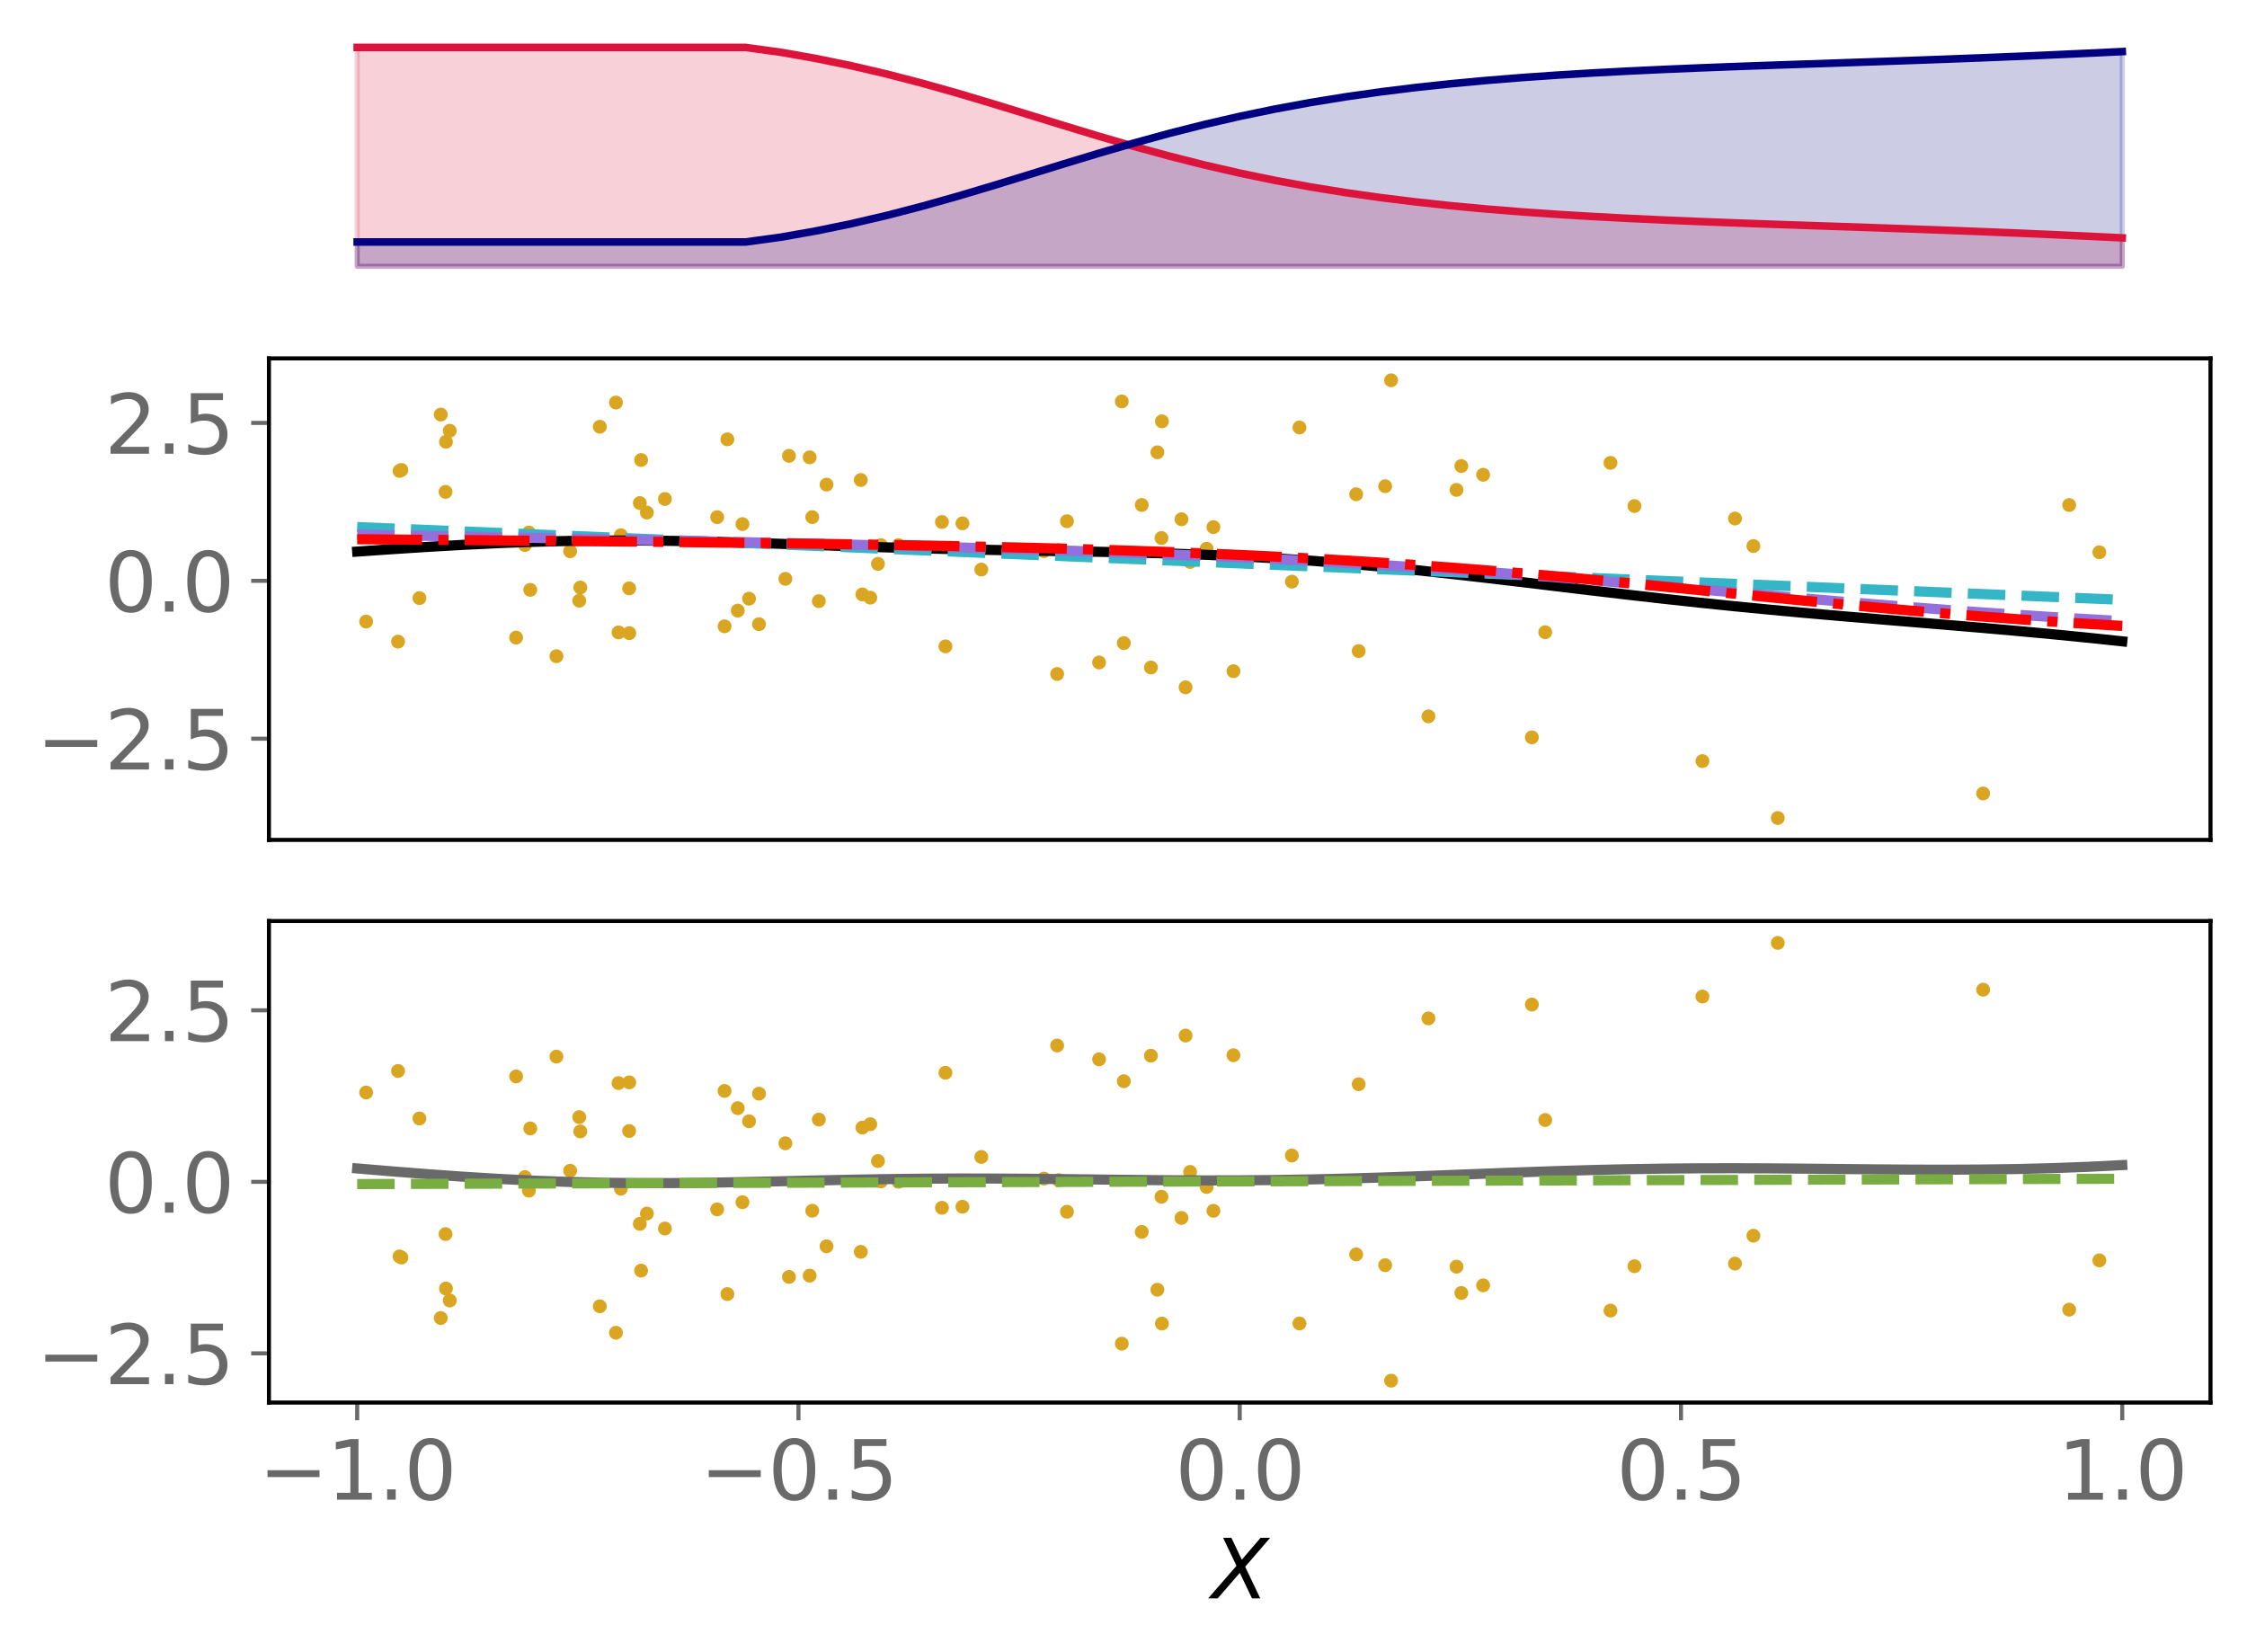 <?xml version="1.0" encoding="utf-8" standalone="no"?>
<!DOCTYPE svg PUBLIC "-//W3C//DTD SVG 1.1//EN"
  "http://www.w3.org/Graphics/SVG/1.1/DTD/svg11.dtd">
<svg xmlns:xlink="http://www.w3.org/1999/xlink" width="443.262pt" height="325.85pt" viewBox="0 0 443.262 325.85" xmlns="http://www.w3.org/2000/svg" version="1.1">
 <defs>
  <style type="text/css">*{stroke-linejoin: round; stroke-linecap: butt}</style>
 </defs>
 <g id="figure_1">
  <g id="patch_1">
   <path d="M 0 325.85 
L 443.262 325.85 
L 443.262 0 
L 0 0 
z
" style="fill: #ffffff"/>
  </g>
  <g id="axes_1">
   <g id="patch_2">
    <path d="M 53.053 54.696 
L 436.062 54.696 
L 436.062 7.2 
L 53.053 7.2 
z
" style="fill: #ffffff"/>
   </g>
   <g id="PolyCollection_1">
    <defs>
     <path id="m3f533193ad" d="M 70.462 -273.313 
L 70.462 -316.491 
L 77.426 -316.491 
L 84.39 -316.491 
L 91.353 -316.491 
L 98.317 -316.491 
L 105.281 -316.491 
L 112.245 -316.491 
L 119.209 -316.491 
L 126.173 -316.491 
L 133.136 -316.491 
L 140.1 -316.491 
L 147.064 -316.491 
L 154.028 -315.537 
L 160.992 -314.306 
L 167.956 -312.876 
L 174.919 -311.249 
L 181.883 -309.441 
L 188.847 -307.479 
L 195.811 -305.403 
L 202.775 -303.264 
L 209.738 -301.113 
L 216.702 -299.001 
L 223.666 -296.975 
L 230.63 -295.068 
L 237.594 -293.306 
L 244.558 -291.703 
L 251.521 -290.262 
L 258.485 -288.981 
L 265.449 -287.852 
L 272.413 -286.864 
L 279.377 -286.003 
L 286.34 -285.256 
L 293.304 -284.61 
L 300.268 -284.05 
L 307.232 -283.565 
L 314.196 -283.144 
L 321.159 -282.774 
L 328.123 -282.448 
L 335.087 -282.154 
L 342.051 -281.887 
L 349.015 -281.636 
L 355.979 -281.397 
L 362.942 -281.162 
L 369.906 -280.925 
L 376.87 -280.682 
L 383.834 -280.429 
L 390.798 -280.162 
L 397.762 -279.879 
L 404.725 -279.579 
L 411.689 -279.261 
L 418.653 -278.927 
L 418.653 -273.313 
L 418.653 -273.313 
L 411.689 -273.313 
L 404.725 -273.313 
L 397.762 -273.313 
L 390.798 -273.313 
L 383.834 -273.313 
L 376.87 -273.313 
L 369.906 -273.313 
L 362.942 -273.313 
L 355.979 -273.313 
L 349.015 -273.313 
L 342.051 -273.313 
L 335.087 -273.313 
L 328.123 -273.313 
L 321.159 -273.313 
L 314.196 -273.313 
L 307.232 -273.313 
L 300.268 -273.313 
L 293.304 -273.313 
L 286.34 -273.313 
L 279.377 -273.313 
L 272.413 -273.313 
L 265.449 -273.313 
L 258.485 -273.313 
L 251.521 -273.313 
L 244.558 -273.313 
L 237.594 -273.313 
L 230.63 -273.313 
L 223.666 -273.313 
L 216.702 -273.313 
L 209.738 -273.313 
L 202.775 -273.313 
L 195.811 -273.313 
L 188.847 -273.313 
L 181.883 -273.313 
L 174.919 -273.313 
L 167.956 -273.313 
L 160.992 -273.313 
L 154.028 -273.313 
L 147.064 -273.313 
L 140.1 -273.313 
L 133.136 -273.313 
L 126.173 -273.313 
L 119.209 -273.313 
L 112.245 -273.313 
L 105.281 -273.313 
L 98.317 -273.313 
L 91.353 -273.313 
L 84.39 -273.313 
L 77.426 -273.313 
L 70.462 -273.313 
z
" style="stroke: #dc143c; stroke-opacity: 0.2"/>
    </defs>
    <g clip-path="url(#p0c66d12516)">
     <use xlink:href="#m3f533193ad" x="0" y="325.85" style="fill: #dc143c; fill-opacity: 0.2; stroke: #dc143c; stroke-opacity: 0.2"/>
    </g>
   </g>
   <g id="PolyCollection_2">
    <defs>
     <path id="m2d6b88646b" d="M 70.462 -273.313 
L 70.462 -278.11 
L 77.426 -278.11 
L 84.39 -278.11 
L 91.353 -278.11 
L 98.317 -278.11 
L 105.281 -278.11 
L 112.245 -278.11 
L 119.209 -278.11 
L 126.173 -278.11 
L 133.136 -278.11 
L 140.1 -278.11 
L 147.064 -278.11 
L 154.028 -279.065 
L 160.992 -280.296 
L 167.956 -281.726 
L 174.919 -283.352 
L 181.883 -285.161 
L 188.847 -287.123 
L 195.811 -289.198 
L 202.775 -291.338 
L 209.738 -293.489 
L 216.702 -295.6 
L 223.666 -297.627 
L 230.63 -299.533 
L 237.594 -301.295 
L 244.558 -302.899 
L 251.521 -304.34 
L 258.485 -305.621 
L 265.449 -306.75 
L 272.413 -307.738 
L 279.377 -308.599 
L 286.34 -309.345 
L 293.304 -309.992 
L 300.268 -310.551 
L 307.232 -311.036 
L 314.196 -311.458 
L 321.159 -311.827 
L 328.123 -312.154 
L 335.087 -312.447 
L 342.051 -312.715 
L 349.015 -312.965 
L 355.979 -313.205 
L 362.942 -313.44 
L 369.906 -313.677 
L 376.87 -313.919 
L 383.834 -314.173 
L 390.798 -314.44 
L 397.762 -314.722 
L 404.725 -315.023 
L 411.689 -315.34 
L 418.653 -315.674 
L 418.653 -273.313 
L 418.653 -273.313 
L 411.689 -273.313 
L 404.725 -273.313 
L 397.762 -273.313 
L 390.798 -273.313 
L 383.834 -273.313 
L 376.87 -273.313 
L 369.906 -273.313 
L 362.942 -273.313 
L 355.979 -273.313 
L 349.015 -273.313 
L 342.051 -273.313 
L 335.087 -273.313 
L 328.123 -273.313 
L 321.159 -273.313 
L 314.196 -273.313 
L 307.232 -273.313 
L 300.268 -273.313 
L 293.304 -273.313 
L 286.34 -273.313 
L 279.377 -273.313 
L 272.413 -273.313 
L 265.449 -273.313 
L 258.485 -273.313 
L 251.521 -273.313 
L 244.558 -273.313 
L 237.594 -273.313 
L 230.63 -273.313 
L 223.666 -273.313 
L 216.702 -273.313 
L 209.738 -273.313 
L 202.775 -273.313 
L 195.811 -273.313 
L 188.847 -273.313 
L 181.883 -273.313 
L 174.919 -273.313 
L 167.956 -273.313 
L 160.992 -273.313 
L 154.028 -273.313 
L 147.064 -273.313 
L 140.1 -273.313 
L 133.136 -273.313 
L 126.173 -273.313 
L 119.209 -273.313 
L 112.245 -273.313 
L 105.281 -273.313 
L 98.317 -273.313 
L 91.353 -273.313 
L 84.39 -273.313 
L 77.426 -273.313 
L 70.462 -273.313 
z
" style="stroke: #000080; stroke-opacity: 0.2"/>
    </defs>
    <g clip-path="url(#p0c66d12516)">
     <use xlink:href="#m2d6b88646b" x="0" y="325.85" style="fill: #000080; fill-opacity: 0.2; stroke: #000080; stroke-opacity: 0.2"/>
    </g>
   </g>
   <g id="matplotlib.axis_1"/>
   <g id="matplotlib.axis_2"/>
   <g id="line2d_1">
    <path d="M 70.462 9.359 
L 77.426 9.359 
L 84.39 9.359 
L 91.353 9.359 
L 98.317 9.359 
L 105.281 9.359 
L 112.245 9.359 
L 119.209 9.359 
L 126.173 9.359 
L 133.136 9.359 
L 140.1 9.359 
L 147.064 9.359 
L 154.028 10.313 
L 160.992 11.544 
L 167.956 12.974 
L 174.919 14.601 
L 181.883 16.409 
L 188.847 18.371 
L 195.811 20.447 
L 202.775 22.586 
L 209.738 24.737 
L 216.702 26.849 
L 223.666 28.875 
L 230.63 30.782 
L 237.594 32.544 
L 244.558 34.147 
L 251.521 35.588 
L 258.485 36.869 
L 265.449 37.998 
L 272.413 38.986 
L 279.377 39.847 
L 286.34 40.594 
L 293.304 41.24 
L 300.268 41.8 
L 307.232 42.285 
L 314.196 42.706 
L 321.159 43.076 
L 328.123 43.402 
L 335.087 43.696 
L 342.051 43.963 
L 349.015 44.214 
L 355.979 44.453 
L 362.942 44.688 
L 369.906 44.925 
L 376.87 45.168 
L 383.834 45.421 
L 390.798 45.688 
L 397.762 45.971 
L 404.725 46.271 
L 411.689 46.589 
L 418.653 46.923 
" clip-path="url(#p0c66d12516)" style="fill: none; stroke: #dc143c; stroke-width: 1.5; stroke-linecap: square"/>
   </g>
   <g id="line2d_2">
    <path d="M 70.462 47.74 
L 77.426 47.74 
L 84.39 47.74 
L 91.353 47.74 
L 98.317 47.74 
L 105.281 47.74 
L 112.245 47.74 
L 119.209 47.74 
L 126.173 47.74 
L 133.136 47.74 
L 140.1 47.74 
L 147.064 47.74 
L 154.028 46.785 
L 160.992 45.554 
L 167.956 44.124 
L 174.919 42.498 
L 181.883 40.689 
L 188.847 38.727 
L 195.811 36.652 
L 202.775 34.512 
L 209.738 32.361 
L 216.702 30.25 
L 223.666 28.223 
L 230.63 26.317 
L 237.594 24.555 
L 244.558 22.951 
L 251.521 21.51 
L 258.485 20.229 
L 265.449 19.1 
L 272.413 18.112 
L 279.377 17.251 
L 286.34 16.505 
L 293.304 15.858 
L 300.268 15.299 
L 307.232 14.814 
L 314.196 14.392 
L 321.159 14.023 
L 328.123 13.696 
L 335.087 13.403 
L 342.051 13.135 
L 349.015 12.885 
L 355.979 12.645 
L 362.942 12.41 
L 369.906 12.173 
L 376.87 11.931 
L 383.834 11.677 
L 390.798 11.41 
L 397.762 11.128 
L 404.725 10.827 
L 411.689 10.51 
L 418.653 10.176 
" clip-path="url(#p0c66d12516)" style="fill: none; stroke: #000080; stroke-width: 1.5; stroke-linecap: square"/>
   </g>
  </g>
  <g id="axes_2">
   <g id="patch_3">
    <path d="M 53.053 165.688 
L 436.062 165.688 
L 436.062 70.696 
L 53.053 70.696 
z
" style="fill: #ffffff"/>
   </g>
   <g id="PathCollection_1">
    <defs>
     <path id="m808788a522" d="M 0 0.866 
C 0.23 0.866 0.45 0.775 0.612 0.612 
C 0.775 0.45 0.866 0.23 0.866 0 
C 0.866 -0.23 0.775 -0.45 0.612 -0.612 
C 0.45 -0.775 0.23 -0.866 0 -0.866 
C -0.23 -0.866 -0.45 -0.775 -0.612 -0.612 
C -0.775 -0.45 -0.866 -0.23 -0.866 0 
C -0.866 0.23 -0.775 0.45 -0.612 0.612 
C -0.45 0.775 -0.23 0.866 0 0.866 
z
" style="stroke: #daa520"/>
    </defs>
    <g clip-path="url(#p83683c8924)">
     <use xlink:href="#m808788a522" x="173.193" y="111.235" style="fill: #daa520; stroke: #daa520"/>
     <use xlink:href="#m808788a522" x="131.168" y="98.431" style="fill: #daa520; stroke: #daa520"/>
     <use xlink:href="#m808788a522" x="221.692" y="126.86" style="fill: #daa520; stroke: #daa520"/>
     <use xlink:href="#m808788a522" x="256.345" y="84.324" style="fill: #daa520; stroke: #daa520"/>
     <use xlink:href="#m808788a522" x="414.136" y="108.946" style="fill: #daa520; stroke: #daa520"/>
     <use xlink:href="#m808788a522" x="186.505" y="127.504" style="fill: #daa520; stroke: #daa520"/>
     <use xlink:href="#m808788a522" x="160.231" y="102.01" style="fill: #daa520; stroke: #daa520"/>
     <use xlink:href="#m808788a522" x="124.11" y="116.066" style="fill: #daa520; stroke: #daa520"/>
     <use xlink:href="#m808788a522" x="229.118" y="106.132" style="fill: #daa520; stroke: #daa520"/>
     <use xlink:href="#m808788a522" x="335.836" y="150.137" style="fill: #daa520; stroke: #daa520"/>
     <use xlink:href="#m808788a522" x="177.239" y="107.541" style="fill: #daa520; stroke: #daa520"/>
     <use xlink:href="#m808788a522" x="154.93" y="114.186" style="fill: #daa520; stroke: #daa520"/>
     <use xlink:href="#m808788a522" x="122.014" y="124.753" style="fill: #daa520; stroke: #daa520"/>
     <use xlink:href="#m808788a522" x="302.192" y="145.459" style="fill: #daa520; stroke: #daa520"/>
     <use xlink:href="#m808788a522" x="170.123" y="117.259" style="fill: #daa520; stroke: #daa520"/>
     <use xlink:href="#m808788a522" x="208.843" y="108.516" style="fill: #daa520; stroke: #daa520"/>
     <use xlink:href="#m808788a522" x="163.048" y="95.595" style="fill: #daa520; stroke: #daa520"/>
     <use xlink:href="#m808788a522" x="126.469" y="90.746" style="fill: #daa520; stroke: #daa520"/>
     <use xlink:href="#m808788a522" x="193.58" y="112.358" style="fill: #daa520; stroke: #daa520"/>
     <use xlink:href="#m808788a522" x="86.948" y="81.775" style="fill: #daa520; stroke: #daa520"/>
     <use xlink:href="#m808788a522" x="101.813" y="125.774" style="fill: #daa520; stroke: #daa520"/>
     <use xlink:href="#m808788a522" x="273.25" y="95.91" style="fill: #daa520; stroke: #daa520"/>
     <use xlink:href="#m808788a522" x="159.724" y="90.221" style="fill: #daa520; stroke: #daa520"/>
     <use xlink:href="#m808788a522" x="229.214" y="83.112" style="fill: #daa520; stroke: #daa520"/>
     <use xlink:href="#m808788a522" x="72.226" y="122.617" style="fill: #daa520; stroke: #daa520"/>
     <use xlink:href="#m808788a522" x="228.313" y="89.222" style="fill: #daa520; stroke: #daa520"/>
     <use xlink:href="#m808788a522" x="292.575" y="93.656" style="fill: #daa520; stroke: #daa520"/>
     <use xlink:href="#m808788a522" x="317.695" y="91.307" style="fill: #daa520; stroke: #daa520"/>
     <use xlink:href="#m808788a522" x="104.337" y="105.047" style="fill: #daa520; stroke: #daa520"/>
     <use xlink:href="#m808788a522" x="161.532" y="118.588" style="fill: #daa520; stroke: #daa520"/>
     <use xlink:href="#m808788a522" x="169.808" y="94.69" style="fill: #daa520; stroke: #daa520"/>
     <use xlink:href="#m808788a522" x="147.759" y="118.094" style="fill: #daa520; stroke: #daa520"/>
     <use xlink:href="#m808788a522" x="210.48" y="102.818" style="fill: #daa520; stroke: #daa520"/>
     <use xlink:href="#m808788a522" x="189.864" y="103.237" style="fill: #daa520; stroke: #daa520"/>
     <use xlink:href="#m808788a522" x="103.548" y="107.512" style="fill: #daa520; stroke: #daa520"/>
     <use xlink:href="#m808788a522" x="146.463" y="103.382" style="fill: #daa520; stroke: #daa520"/>
     <use xlink:href="#m808788a522" x="155.641" y="89.926" style="fill: #daa520; stroke: #daa520"/>
     <use xlink:href="#m808788a522" x="87.895" y="97.033" style="fill: #daa520; stroke: #daa520"/>
     <use xlink:href="#m808788a522" x="274.417" y="75.014" style="fill: #daa520; stroke: #daa520"/>
     <use xlink:href="#m808788a522" x="391.209" y="156.527" style="fill: #daa520; stroke: #daa520"/>
     <use xlink:href="#m808788a522" x="225.229" y="99.614" style="fill: #daa520; stroke: #daa520"/>
     <use xlink:href="#m808788a522" x="121.51" y="79.409" style="fill: #daa520; stroke: #daa520"/>
     <use xlink:href="#m808788a522" x="82.743" y="117.985" style="fill: #daa520; stroke: #daa520"/>
     <use xlink:href="#m808788a522" x="143.489" y="86.665" style="fill: #daa520; stroke: #daa520"/>
     <use xlink:href="#m808788a522" x="122.475" y="105.58" style="fill: #daa520; stroke: #daa520"/>
     <use xlink:href="#m808788a522" x="288.274" y="91.933" style="fill: #daa520; stroke: #daa520"/>
     <use xlink:href="#m808788a522" x="304.824" y="124.716" style="fill: #daa520; stroke: #daa520"/>
     <use xlink:href="#m808788a522" x="238.031" y="108.252" style="fill: #daa520; stroke: #daa520"/>
     <use xlink:href="#m808788a522" x="87.975" y="87.144" style="fill: #daa520; stroke: #daa520"/>
     <use xlink:href="#m808788a522" x="221.294" y="79.192" style="fill: #daa520; stroke: #daa520"/>
     <use xlink:href="#m808788a522" x="233.065" y="102.431" style="fill: #daa520; stroke: #daa520"/>
     <use xlink:href="#m808788a522" x="227.041" y="131.677" style="fill: #daa520; stroke: #daa520"/>
     <use xlink:href="#m808788a522" x="208.545" y="132.957" style="fill: #daa520; stroke: #daa520"/>
     <use xlink:href="#m808788a522" x="185.818" y="102.969" style="fill: #daa520; stroke: #daa520"/>
     <use xlink:href="#m808788a522" x="126.218" y="99.233" style="fill: #daa520; stroke: #daa520"/>
     <use xlink:href="#m808788a522" x="145.54" y="120.451" style="fill: #daa520; stroke: #daa520"/>
     <use xlink:href="#m808788a522" x="205.929" y="108.728" style="fill: #daa520; stroke: #daa520"/>
     <use xlink:href="#m808788a522" x="109.765" y="129.445" style="fill: #daa520; stroke: #daa520"/>
     <use xlink:href="#m808788a522" x="88.721" y="84.973" style="fill: #daa520; stroke: #daa520"/>
     <use xlink:href="#m808788a522" x="114.474" y="115.899" style="fill: #daa520; stroke: #daa520"/>
     <use xlink:href="#m808788a522" x="104.602" y="116.36" style="fill: #daa520; stroke: #daa520"/>
     <use xlink:href="#m808788a522" x="234.77" y="110.859" style="fill: #daa520; stroke: #daa520"/>
     <use xlink:href="#m808788a522" x="268.025" y="128.441" style="fill: #daa520; stroke: #daa520"/>
     <use xlink:href="#m808788a522" x="345.892" y="107.717" style="fill: #daa520; stroke: #daa520"/>
     <use xlink:href="#m808788a522" x="233.873" y="135.585" style="fill: #daa520; stroke: #daa520"/>
     <use xlink:href="#m808788a522" x="78.525" y="126.572" style="fill: #daa520; stroke: #daa520"/>
     <use xlink:href="#m808788a522" x="342.259" y="102.287" style="fill: #daa520; stroke: #daa520"/>
     <use xlink:href="#m808788a522" x="78.813" y="92.898" style="fill: #daa520; stroke: #daa520"/>
     <use xlink:href="#m808788a522" x="281.78" y="141.314" style="fill: #daa520; stroke: #daa520"/>
     <use xlink:href="#m808788a522" x="287.325" y="96.639" style="fill: #daa520; stroke: #daa520"/>
     <use xlink:href="#m808788a522" x="142.936" y="123.55" style="fill: #daa520; stroke: #daa520"/>
     <use xlink:href="#m808788a522" x="243.322" y="132.404" style="fill: #daa520; stroke: #daa520"/>
     <use xlink:href="#m808788a522" x="173.782" y="107.546" style="fill: #daa520; stroke: #daa520"/>
     <use xlink:href="#m808788a522" x="124.134" y="124.899" style="fill: #daa520; stroke: #daa520"/>
     <use xlink:href="#m808788a522" x="127.607" y="101.112" style="fill: #daa520; stroke: #daa520"/>
     <use xlink:href="#m808788a522" x="408.183" y="99.629" style="fill: #daa520; stroke: #daa520"/>
     <use xlink:href="#m808788a522" x="79.182" y="92.7" style="fill: #daa520; stroke: #daa520"/>
     <use xlink:href="#m808788a522" x="350.7" y="161.37" style="fill: #daa520; stroke: #daa520"/>
     <use xlink:href="#m808788a522" x="239.368" y="103.982" style="fill: #daa520; stroke: #daa520"/>
     <use xlink:href="#m808788a522" x="171.679" y="117.894" style="fill: #daa520; stroke: #daa520"/>
     <use xlink:href="#m808788a522" x="149.726" y="123.136" style="fill: #daa520; stroke: #daa520"/>
     <use xlink:href="#m808788a522" x="254.843" y="114.741" style="fill: #daa520; stroke: #daa520"/>
     <use xlink:href="#m808788a522" x="112.471" y="108.742" style="fill: #daa520; stroke: #daa520"/>
     <use xlink:href="#m808788a522" x="114.272" y="118.497" style="fill: #daa520; stroke: #daa520"/>
     <use xlink:href="#m808788a522" x="216.812" y="130.681" style="fill: #daa520; stroke: #daa520"/>
     <use xlink:href="#m808788a522" x="267.528" y="97.503" style="fill: #daa520; stroke: #daa520"/>
     <use xlink:href="#m808788a522" x="141.474" y="102.018" style="fill: #daa520; stroke: #daa520"/>
     <use xlink:href="#m808788a522" x="118.318" y="84.183" style="fill: #daa520; stroke: #daa520"/>
     <use xlink:href="#m808788a522" x="322.426" y="99.825" style="fill: #daa520; stroke: #daa520"/>
    </g>
   </g>
   <g id="matplotlib.axis_3"/>
   <g id="matplotlib.axis_4">
    <g id="ytick_1">
     <g id="line2d_3">
      <defs>
       <path id="m2656bb8224" d="M 0 0 
L -3.5 0 
" style="stroke: #696969; stroke-width: 0.8"/>
      </defs>
      <g>
       <use xlink:href="#m2656bb8224" x="53.053" y="145.718" style="fill: #696969; stroke: #696969; stroke-width: 0.8"/>
      </g>
     </g>
     <g id="text_1">
      <!-- −2.5 -->
      <g style="fill: #696969" transform="translate(7.2 151.797) scale(0.16 -0.16)">
       <defs>
        <path id="DejaVuSans-2212" d="M 678 2272 
L 4684 2272 
L 4684 1741 
L 678 1741 
L 678 2272 
z
" transform="scale(0.016)"/>
        <path id="DejaVuSans-32" d="M 1228 531 
L 3431 531 
L 3431 0 
L 469 0 
L 469 531 
Q 828 903 1448 1529 
Q 2069 2156 2228 2338 
Q 2531 2678 2651 2914 
Q 2772 3150 2772 3378 
Q 2772 3750 2511 3984 
Q 2250 4219 1831 4219 
Q 1534 4219 1204 4116 
Q 875 4013 500 3803 
L 500 4441 
Q 881 4594 1212 4672 
Q 1544 4750 1819 4750 
Q 2544 4750 2975 4387 
Q 3406 4025 3406 3419 
Q 3406 3131 3298 2873 
Q 3191 2616 2906 2266 
Q 2828 2175 2409 1742 
Q 1991 1309 1228 531 
z
" transform="scale(0.016)"/>
        <path id="DejaVuSans-2e" d="M 684 794 
L 1344 794 
L 1344 0 
L 684 0 
L 684 794 
z
" transform="scale(0.016)"/>
        <path id="DejaVuSans-35" d="M 691 4666 
L 3169 4666 
L 3169 4134 
L 1269 4134 
L 1269 2991 
Q 1406 3038 1543 3061 
Q 1681 3084 1819 3084 
Q 2600 3084 3056 2656 
Q 3513 2228 3513 1497 
Q 3513 744 3044 326 
Q 2575 -91 1722 -91 
Q 1428 -91 1123 -41 
Q 819 9 494 109 
L 494 744 
Q 775 591 1075 516 
Q 1375 441 1709 441 
Q 2250 441 2565 725 
Q 2881 1009 2881 1497 
Q 2881 1984 2565 2268 
Q 2250 2553 1709 2553 
Q 1456 2553 1204 2497 
Q 953 2441 691 2322 
L 691 4666 
z
" transform="scale(0.016)"/>
       </defs>
       <use xlink:href="#DejaVuSans-2212"/>
       <use xlink:href="#DejaVuSans-32" x="83.789"/>
       <use xlink:href="#DejaVuSans-2e" x="147.412"/>
       <use xlink:href="#DejaVuSans-35" x="179.199"/>
      </g>
     </g>
    </g>
    <g id="ytick_2">
     <g id="line2d_4">
      <g>
       <use xlink:href="#m2656bb8224" x="53.053" y="114.573" style="fill: #696969; stroke: #696969; stroke-width: 0.8"/>
      </g>
     </g>
     <g id="text_2">
      <!-- 0.0 -->
      <g style="fill: #696969" transform="translate(20.608 120.651) scale(0.16 -0.16)">
       <defs>
        <path id="DejaVuSans-30" d="M 2034 4250 
Q 1547 4250 1301 3770 
Q 1056 3291 1056 2328 
Q 1056 1369 1301 889 
Q 1547 409 2034 409 
Q 2525 409 2770 889 
Q 3016 1369 3016 2328 
Q 3016 3291 2770 3770 
Q 2525 4250 2034 4250 
z
M 2034 4750 
Q 2819 4750 3233 4129 
Q 3647 3509 3647 2328 
Q 3647 1150 3233 529 
Q 2819 -91 2034 -91 
Q 1250 -91 836 529 
Q 422 1150 422 2328 
Q 422 3509 836 4129 
Q 1250 4750 2034 4750 
z
" transform="scale(0.016)"/>
       </defs>
       <use xlink:href="#DejaVuSans-30"/>
       <use xlink:href="#DejaVuSans-2e" x="63.623"/>
       <use xlink:href="#DejaVuSans-30" x="95.41"/>
      </g>
     </g>
    </g>
    <g id="ytick_3">
     <g id="line2d_5">
      <g>
       <use xlink:href="#m2656bb8224" x="53.053" y="83.427" style="fill: #696969; stroke: #696969; stroke-width: 0.8"/>
      </g>
     </g>
     <g id="text_3">
      <!-- 2.5 -->
      <g style="fill: #696969" transform="translate(20.608 89.506) scale(0.16 -0.16)">
       <use xlink:href="#DejaVuSans-32"/>
       <use xlink:href="#DejaVuSans-2e" x="63.623"/>
       <use xlink:href="#DejaVuSans-35" x="95.41"/>
      </g>
     </g>
    </g>
   </g>
   <g id="line2d_6">
    <path d="M 70.462 108.81 
L 77.426 108.33 
L 84.39 107.881 
L 91.353 107.48 
L 98.317 107.143 
L 105.281 106.882 
L 112.245 106.708 
L 119.209 106.623 
L 126.173 106.625 
L 133.136 106.706 
L 140.1 106.854 
L 147.064 107.051 
L 154.028 107.279 
L 160.992 107.521 
L 167.956 107.759 
L 174.919 107.981 
L 181.883 108.178 
L 188.847 108.346 
L 195.811 108.488 
L 202.775 108.611 
L 209.738 108.728 
L 216.702 108.851 
L 223.666 108.999 
L 230.63 109.187 
L 237.594 109.43 
L 244.558 109.741 
L 251.521 110.128 
L 258.485 110.596 
L 265.449 111.145 
L 272.413 111.771 
L 279.377 112.465 
L 286.34 113.217 
L 293.304 114.011 
L 300.268 114.834 
L 307.232 115.67 
L 314.196 116.503 
L 321.159 117.32 
L 328.123 118.11 
L 335.087 118.866 
L 342.051 119.583 
L 349.015 120.26 
L 355.979 120.9 
L 362.942 121.51 
L 369.906 122.097 
L 376.87 122.673 
L 383.834 123.249 
L 390.798 123.838 
L 397.762 124.45 
L 404.725 125.095 
L 411.689 125.782 
L 418.653 126.516 
" clip-path="url(#p83683c8924)" style="fill: none; stroke: #000000; stroke-width: 2; stroke-linecap: square"/>
   </g>
   <g id="line2d_7">
    <path d="M 70.462 103.969 
L 77.426 104.256 
L 84.39 104.543 
L 91.353 104.83 
L 98.317 105.117 
L 105.281 105.404 
L 112.245 105.691 
L 119.209 105.978 
L 126.173 106.266 
L 133.136 106.553 
L 140.1 106.84 
L 147.064 107.127 
L 154.028 107.414 
L 160.992 107.701 
L 167.956 107.988 
L 174.919 108.275 
L 181.883 108.562 
L 188.847 108.849 
L 195.811 109.136 
L 202.775 109.423 
L 209.738 109.71 
L 216.702 109.997 
L 223.666 110.284 
L 230.63 110.571 
L 237.594 110.858 
L 244.558 111.146 
L 251.521 111.433 
L 258.485 111.72 
L 265.449 112.007 
L 272.413 112.294 
L 279.377 112.581 
L 286.34 112.868 
L 293.304 113.155 
L 300.268 113.442 
L 307.232 113.729 
L 314.196 114.016 
L 321.159 114.303 
L 328.123 114.59 
L 335.087 114.877 
L 342.051 115.164 
L 349.015 115.451 
L 355.979 115.739 
L 362.942 116.026 
L 369.906 116.313 
L 376.87 116.6 
L 383.834 116.887 
L 390.798 117.174 
L 397.762 117.461 
L 404.725 117.748 
L 411.689 118.035 
L 418.653 118.322 
" clip-path="url(#p83683c8924)" style="fill: none; stroke-dasharray: 7.4,3.2; stroke-dashoffset: 0; stroke: #34b6c6; stroke-width: 2"/>
   </g>
   <g id="line2d_8">
    <path d="M 70.462 105.443 
L 77.426 105.574 
L 84.39 105.705 
L 91.353 105.837 
L 98.317 105.97 
L 105.281 106.104 
L 112.245 106.24 
L 119.209 106.378 
L 126.173 106.518 
L 133.136 106.661 
L 140.1 106.808 
L 147.064 106.958 
L 154.028 107.113 
L 160.992 107.272 
L 167.956 107.438 
L 174.919 107.611 
L 181.883 107.791 
L 188.847 107.98 
L 195.811 108.179 
L 202.775 108.389 
L 209.738 108.612 
L 216.702 108.849 
L 223.666 109.101 
L 230.63 109.371 
L 237.594 109.661 
L 244.558 109.971 
L 251.521 110.303 
L 258.485 110.66 
L 265.449 111.042 
L 272.413 111.451 
L 279.377 111.887 
L 286.34 112.351 
L 293.304 112.843 
L 300.268 113.361 
L 307.232 113.903 
L 314.196 114.467 
L 321.159 115.048 
L 328.123 115.644 
L 335.087 116.248 
L 342.051 116.855 
L 349.015 117.461 
L 355.979 118.059 
L 362.942 118.644 
L 369.906 119.213 
L 376.87 119.762 
L 383.834 120.288 
L 390.798 120.788 
L 397.762 121.262 
L 404.725 121.71 
L 411.689 122.131 
L 418.653 122.525 
" clip-path="url(#p83683c8924)" style="fill: none; stroke-dasharray: 7.4,3.2; stroke-dashoffset: 0; stroke: #9370db; stroke-width: 2"/>
   </g>
   <g id="line2d_9">
    <path d="M 70.462 106.377 
L 77.426 106.432 
L 84.39 106.488 
L 91.353 106.544 
L 98.317 106.603 
L 105.281 106.662 
L 112.245 106.725 
L 119.209 106.79 
L 126.173 106.858 
L 133.136 106.93 
L 140.1 107.006 
L 147.064 107.087 
L 154.028 107.175 
L 160.992 107.27 
L 167.956 107.372 
L 174.919 107.484 
L 181.883 107.607 
L 188.847 107.741 
L 195.811 107.889 
L 202.775 108.052 
L 209.738 108.232 
L 216.702 108.432 
L 223.666 108.653 
L 230.63 108.897 
L 237.594 109.168 
L 244.558 109.467 
L 251.521 109.796 
L 258.485 110.159 
L 265.449 110.556 
L 272.413 110.989 
L 279.377 111.46 
L 286.34 111.969 
L 293.304 112.515 
L 300.268 113.096 
L 307.232 113.711 
L 314.196 114.355 
L 321.159 115.024 
L 328.123 115.711 
L 335.087 116.41 
L 342.051 117.113 
L 349.015 117.814 
L 355.979 118.505 
L 362.942 119.178 
L 369.906 119.83 
L 376.87 120.453 
L 383.834 121.045 
L 390.798 121.603 
L 397.762 122.126 
L 404.725 122.612 
L 411.689 123.061 
L 418.653 123.475 
" clip-path="url(#p83683c8924)" style="fill: none; stroke-dasharray: 12.8,3.2,2,3.2; stroke-dashoffset: 0; stroke: #ff0000; stroke-width: 2"/>
   </g>
   <g id="patch_4">
    <path d="M 53.053 165.688 
L 53.053 70.696 
" style="fill: none; stroke: #000000; stroke-width: 0.8; stroke-linejoin: miter; stroke-linecap: square"/>
   </g>
   <g id="patch_5">
    <path d="M 436.062 165.688 
L 436.062 70.696 
" style="fill: none; stroke: #000000; stroke-width: 0.8; stroke-linejoin: miter; stroke-linecap: square"/>
   </g>
   <g id="patch_6">
    <path d="M 53.053 165.688 
L 436.062 165.688 
" style="fill: none; stroke: #000000; stroke-width: 0.8; stroke-linejoin: miter; stroke-linecap: square"/>
   </g>
   <g id="patch_7">
    <path d="M 53.053 70.696 
L 436.062 70.696 
" style="fill: none; stroke: #000000; stroke-width: 0.8; stroke-linejoin: miter; stroke-linecap: square"/>
   </g>
  </g>
  <g id="axes_3">
   <g id="patch_8">
    <path d="M 53.053 276.68 
L 436.062 276.68 
L 436.062 181.688 
L 53.053 181.688 
z
" style="fill: #ffffff"/>
   </g>
   <g id="PathCollection_2">
    <g clip-path="url(#p05c688260f)">
     <use xlink:href="#m808788a522" x="173.193" y="229.033" style="fill: #daa520; stroke: #daa520"/>
     <use xlink:href="#m808788a522" x="131.168" y="242.348" style="fill: #daa520; stroke: #daa520"/>
     <use xlink:href="#m808788a522" x="221.692" y="213.289" style="fill: #daa520; stroke: #daa520"/>
     <use xlink:href="#m808788a522" x="256.345" y="261.078" style="fill: #daa520; stroke: #daa520"/>
     <use xlink:href="#m808788a522" x="414.136" y="248.635" style="fill: #daa520; stroke: #daa520"/>
     <use xlink:href="#m808788a522" x="186.505" y="211.619" style="fill: #daa520; stroke: #daa520"/>
     <use xlink:href="#m808788a522" x="160.231" y="238.84" style="fill: #daa520; stroke: #daa520"/>
     <use xlink:href="#m808788a522" x="124.11" y="223.114" style="fill: #daa520; stroke: #daa520"/>
     <use xlink:href="#m808788a522" x="229.118" y="236.082" style="fill: #daa520; stroke: #daa520"/>
     <use xlink:href="#m808788a522" x="335.836" y="196.583" style="fill: #daa520; stroke: #daa520"/>
     <use xlink:href="#m808788a522" x="177.239" y="233.12" style="fill: #daa520; stroke: #daa520"/>
     <use xlink:href="#m808788a522" x="154.93" y="225.535" style="fill: #daa520; stroke: #daa520"/>
     <use xlink:href="#m808788a522" x="122.014" y="213.654" style="fill: #daa520; stroke: #daa520"/>
     <use xlink:href="#m808788a522" x="302.192" y="198.163" style="fill: #daa520; stroke: #daa520"/>
     <use xlink:href="#m808788a522" x="170.123" y="222.436" style="fill: #daa520; stroke: #daa520"/>
     <use xlink:href="#m808788a522" x="208.843" y="232.805" style="fill: #daa520; stroke: #daa520"/>
     <use xlink:href="#m808788a522" x="163.048" y="245.853" style="fill: #daa520; stroke: #daa520"/>
     <use xlink:href="#m808788a522" x="126.469" y="250.644" style="fill: #daa520; stroke: #daa520"/>
     <use xlink:href="#m808788a522" x="193.58" y="228.231" style="fill: #daa520; stroke: #daa520"/>
     <use xlink:href="#m808788a522" x="86.948" y="260.006" style="fill: #daa520; stroke: #daa520"/>
     <use xlink:href="#m808788a522" x="101.813" y="212.345" style="fill: #daa520; stroke: #daa520"/>
     <use xlink:href="#m808788a522" x="273.25" y="249.579" style="fill: #daa520; stroke: #daa520"/>
     <use xlink:href="#m808788a522" x="159.724" y="251.639" style="fill: #daa520; stroke: #daa520"/>
     <use xlink:href="#m808788a522" x="229.214" y="261.094" style="fill: #daa520; stroke: #daa520"/>
     <use xlink:href="#m808788a522" x="72.226" y="215.513" style="fill: #daa520; stroke: #daa520"/>
     <use xlink:href="#m808788a522" x="228.313" y="254.42" style="fill: #daa520; stroke: #daa520"/>
     <use xlink:href="#m808788a522" x="292.575" y="253.561" style="fill: #daa520; stroke: #daa520"/>
     <use xlink:href="#m808788a522" x="317.695" y="258.538" style="fill: #daa520; stroke: #daa520"/>
     <use xlink:href="#m808788a522" x="104.337" y="234.885" style="fill: #daa520; stroke: #daa520"/>
     <use xlink:href="#m808788a522" x="161.532" y="220.851" style="fill: #daa520; stroke: #daa520"/>
     <use xlink:href="#m808788a522" x="169.808" y="246.947" style="fill: #daa520; stroke: #daa520"/>
     <use xlink:href="#m808788a522" x="147.759" y="221.192" style="fill: #daa520; stroke: #daa520"/>
     <use xlink:href="#m808788a522" x="210.48" y="239.042" style="fill: #daa520; stroke: #daa520"/>
     <use xlink:href="#m808788a522" x="189.864" y="238.054" style="fill: #daa520; stroke: #daa520"/>
     <use xlink:href="#m808788a522" x="103.548" y="232.2" style="fill: #daa520; stroke: #daa520"/>
     <use xlink:href="#m808788a522" x="146.463" y="237.156" style="fill: #daa520; stroke: #daa520"/>
     <use xlink:href="#m808788a522" x="155.641" y="251.9" style="fill: #daa520; stroke: #daa520"/>
     <use xlink:href="#m808788a522" x="87.895" y="243.44" style="fill: #daa520; stroke: #daa520"/>
     <use xlink:href="#m808788a522" x="274.417" y="272.362" style="fill: #daa520; stroke: #daa520"/>
     <use xlink:href="#m808788a522" x="391.209" y="195.236" style="fill: #daa520; stroke: #daa520"/>
     <use xlink:href="#m808788a522" x="225.229" y="243.015" style="fill: #daa520; stroke: #daa520"/>
     <use xlink:href="#m808788a522" x="121.51" y="262.906" style="fill: #daa520; stroke: #daa520"/>
     <use xlink:href="#m808788a522" x="82.743" y="220.635" style="fill: #daa520; stroke: #daa520"/>
     <use xlink:href="#m808788a522" x="143.489" y="255.277" style="fill: #daa520; stroke: #daa520"/>
     <use xlink:href="#m808788a522" x="122.475" y="234.487" style="fill: #daa520; stroke: #daa520"/>
     <use xlink:href="#m808788a522" x="288.274" y="255.064" style="fill: #daa520; stroke: #daa520"/>
     <use xlink:href="#m808788a522" x="304.824" y="220.949" style="fill: #daa520; stroke: #daa520"/>
     <use xlink:href="#m808788a522" x="238.031" y="234.153" style="fill: #daa520; stroke: #daa520"/>
     <use xlink:href="#m808788a522" x="87.975" y="254.183" style="fill: #daa520; stroke: #daa520"/>
     <use xlink:href="#m808788a522" x="221.294" y="265.058" style="fill: #daa520; stroke: #daa520"/>
     <use xlink:href="#m808788a522" x="233.065" y="240.262" style="fill: #daa520; stroke: #daa520"/>
     <use xlink:href="#m808788a522" x="227.041" y="208.252" style="fill: #daa520; stroke: #daa520"/>
     <use xlink:href="#m808788a522" x="208.545" y="206.245" style="fill: #daa520; stroke: #daa520"/>
     <use xlink:href="#m808788a522" x="185.818" y="238.257" style="fill: #daa520; stroke: #daa520"/>
     <use xlink:href="#m808788a522" x="126.218" y="241.422" style="fill: #daa520; stroke: #daa520"/>
     <use xlink:href="#m808788a522" x="145.54" y="218.602" style="fill: #daa520; stroke: #daa520"/>
     <use xlink:href="#m808788a522" x="205.929" y="232.491" style="fill: #daa520; stroke: #daa520"/>
     <use xlink:href="#m808788a522" x="109.765" y="208.432" style="fill: #daa520; stroke: #daa520"/>
     <use xlink:href="#m808788a522" x="88.721" y="256.549" style="fill: #daa520; stroke: #daa520"/>
     <use xlink:href="#m808788a522" x="114.474" y="223.195" style="fill: #daa520; stroke: #daa520"/>
     <use xlink:href="#m808788a522" x="104.602" y="222.598" style="fill: #daa520; stroke: #daa520"/>
     <use xlink:href="#m808788a522" x="234.77" y="231.178" style="fill: #daa520; stroke: #daa520"/>
     <use xlink:href="#m808788a522" x="268.025" y="213.879" style="fill: #daa520; stroke: #daa520"/>
     <use xlink:href="#m808788a522" x="345.892" y="243.766" style="fill: #daa520; stroke: #daa520"/>
     <use xlink:href="#m808788a522" x="233.873" y="204.281" style="fill: #daa520; stroke: #daa520"/>
     <use xlink:href="#m808788a522" x="78.525" y="211.27" style="fill: #daa520; stroke: #daa520"/>
     <use xlink:href="#m808788a522" x="342.259" y="249.267" style="fill: #daa520; stroke: #daa520"/>
     <use xlink:href="#m808788a522" x="78.813" y="247.853" style="fill: #daa520; stroke: #daa520"/>
     <use xlink:href="#m808788a522" x="281.78" y="200.894" style="fill: #daa520; stroke: #daa520"/>
     <use xlink:href="#m808788a522" x="287.325" y="249.873" style="fill: #daa520; stroke: #daa520"/>
     <use xlink:href="#m808788a522" x="142.936" y="215.202" style="fill: #daa520; stroke: #daa520"/>
     <use xlink:href="#m808788a522" x="243.322" y="208.161" style="fill: #daa520; stroke: #daa520"/>
     <use xlink:href="#m808788a522" x="173.782" y="233.051" style="fill: #daa520; stroke: #daa520"/>
     <use xlink:href="#m808788a522" x="124.134" y="213.518" style="fill: #daa520; stroke: #daa520"/>
     <use xlink:href="#m808788a522" x="127.607" y="239.396" style="fill: #daa520; stroke: #daa520"/>
     <use xlink:href="#m808788a522" x="408.183" y="258.352" style="fill: #daa520; stroke: #daa520"/>
     <use xlink:href="#m808788a522" x="79.182" y="248.071" style="fill: #daa520; stroke: #daa520"/>
     <use xlink:href="#m808788a522" x="350.7" y="186.006" style="fill: #daa520; stroke: #daa520"/>
     <use xlink:href="#m808788a522" x="239.368" y="238.852" style="fill: #daa520; stroke: #daa520"/>
     <use xlink:href="#m808788a522" x="171.679" y="221.772" style="fill: #daa520; stroke: #daa520"/>
     <use xlink:href="#m808788a522" x="149.726" y="215.741" style="fill: #daa520; stroke: #daa520"/>
     <use xlink:href="#m808788a522" x="254.843" y="227.95" style="fill: #daa520; stroke: #daa520"/>
     <use xlink:href="#m808788a522" x="112.471" y="230.949" style="fill: #daa520; stroke: #daa520"/>
     <use xlink:href="#m808788a522" x="114.272" y="220.37" style="fill: #daa520; stroke: #daa520"/>
     <use xlink:href="#m808788a522" x="216.812" y="208.973" style="fill: #daa520; stroke: #daa520"/>
     <use xlink:href="#m808788a522" x="267.528" y="247.455" style="fill: #daa520; stroke: #daa520"/>
     <use xlink:href="#m808788a522" x="141.474" y="238.574" style="fill: #daa520; stroke: #daa520"/>
     <use xlink:href="#m808788a522" x="118.318" y="257.687" style="fill: #daa520; stroke: #daa520"/>
     <use xlink:href="#m808788a522" x="322.426" y="249.784" style="fill: #daa520; stroke: #daa520"/>
    </g>
   </g>
   <g id="matplotlib.axis_5">
    <g id="xtick_1">
     <g id="line2d_10">
      <defs>
       <path id="m4c847b3421" d="M 0 0 
L 0 3.5 
" style="stroke: #696969; stroke-width: 0.8"/>
      </defs>
      <g>
       <use xlink:href="#m4c847b3421" x="70.462" y="276.68" style="fill: #696969; stroke: #696969; stroke-width: 0.8"/>
      </g>
     </g>
     <g id="text_4">
      <!-- −1.0 -->
      <g style="fill: #696969" transform="translate(51.036 295.837) scale(0.16 -0.16)">
       <defs>
        <path id="DejaVuSans-31" d="M 794 531 
L 1825 531 
L 1825 4091 
L 703 3866 
L 703 4441 
L 1819 4666 
L 2450 4666 
L 2450 531 
L 3481 531 
L 3481 0 
L 794 0 
L 794 531 
z
" transform="scale(0.016)"/>
       </defs>
       <use xlink:href="#DejaVuSans-2212"/>
       <use xlink:href="#DejaVuSans-31" x="83.789"/>
       <use xlink:href="#DejaVuSans-2e" x="147.412"/>
       <use xlink:href="#DejaVuSans-30" x="179.199"/>
      </g>
     </g>
    </g>
    <g id="xtick_2">
     <g id="line2d_11">
      <g>
       <use xlink:href="#m4c847b3421" x="157.51" y="276.68" style="fill: #696969; stroke: #696969; stroke-width: 0.8"/>
      </g>
     </g>
     <g id="text_5">
      <!-- −0.5 -->
      <g style="fill: #696969" transform="translate(138.084 295.837) scale(0.16 -0.16)">
       <use xlink:href="#DejaVuSans-2212"/>
       <use xlink:href="#DejaVuSans-30" x="83.789"/>
       <use xlink:href="#DejaVuSans-2e" x="147.412"/>
       <use xlink:href="#DejaVuSans-35" x="179.199"/>
      </g>
     </g>
    </g>
    <g id="xtick_3">
     <g id="line2d_12">
      <g>
       <use xlink:href="#m4c847b3421" x="244.558" y="276.68" style="fill: #696969; stroke: #696969; stroke-width: 0.8"/>
      </g>
     </g>
     <g id="text_6">
      <!-- 0.0 -->
      <g style="fill: #696969" transform="translate(231.835 295.837) scale(0.16 -0.16)">
       <use xlink:href="#DejaVuSans-30"/>
       <use xlink:href="#DejaVuSans-2e" x="63.623"/>
       <use xlink:href="#DejaVuSans-30" x="95.41"/>
      </g>
     </g>
    </g>
    <g id="xtick_4">
     <g id="line2d_13">
      <g>
       <use xlink:href="#m4c847b3421" x="331.605" y="276.68" style="fill: #696969; stroke: #696969; stroke-width: 0.8"/>
      </g>
     </g>
     <g id="text_7">
      <!-- 0.5 -->
      <g style="fill: #696969" transform="translate(318.883 295.837) scale(0.16 -0.16)">
       <use xlink:href="#DejaVuSans-30"/>
       <use xlink:href="#DejaVuSans-2e" x="63.623"/>
       <use xlink:href="#DejaVuSans-35" x="95.41"/>
      </g>
     </g>
    </g>
    <g id="xtick_5">
     <g id="line2d_14">
      <g>
       <use xlink:href="#m4c847b3421" x="418.653" y="276.68" style="fill: #696969; stroke: #696969; stroke-width: 0.8"/>
      </g>
     </g>
     <g id="text_8">
      <!-- 1.0 -->
      <g style="fill: #696969" transform="translate(405.93 295.837) scale(0.16 -0.16)">
       <use xlink:href="#DejaVuSans-31"/>
       <use xlink:href="#DejaVuSans-2e" x="63.623"/>
       <use xlink:href="#DejaVuSans-30" x="95.41"/>
      </g>
     </g>
    </g>
    <g id="text_9">
     <!-- $X$ -->
     <g transform="translate(239.037 315.322) scale(0.16 -0.16)">
      <defs>
       <path id="DejaVuSans-Oblique-58" d="M 878 4666 
L 1516 4666 
L 2316 2981 
L 3763 4666 
L 4500 4666 
L 2578 2438 
L 3738 0 
L 3103 0 
L 2163 1966 
L 459 0 
L -275 0 
L 1906 2509 
L 878 4666 
z
" transform="scale(0.016)"/>
      </defs>
      <use xlink:href="#DejaVuSans-Oblique-58" transform="translate(0 0.094)"/>
     </g>
    </g>
   </g>
   <g id="matplotlib.axis_6">
    <g id="ytick_4">
     <g id="line2d_15">
      <g>
       <use xlink:href="#m2656bb8224" x="53.053" y="266.973" style="fill: #696969; stroke: #696969; stroke-width: 0.8"/>
      </g>
     </g>
     <g id="text_10">
      <!-- −2.5 -->
      <g style="fill: #696969" transform="translate(7.2 273.051) scale(0.16 -0.16)">
       <use xlink:href="#DejaVuSans-2212"/>
       <use xlink:href="#DejaVuSans-32" x="83.789"/>
       <use xlink:href="#DejaVuSans-2e" x="147.412"/>
       <use xlink:href="#DejaVuSans-35" x="179.199"/>
      </g>
     </g>
    </g>
    <g id="ytick_5">
     <g id="line2d_16">
      <g>
       <use xlink:href="#m2656bb8224" x="53.053" y="233.139" style="fill: #696969; stroke: #696969; stroke-width: 0.8"/>
      </g>
     </g>
     <g id="text_11">
      <!-- 0.0 -->
      <g style="fill: #696969" transform="translate(20.608 239.217) scale(0.16 -0.16)">
       <use xlink:href="#DejaVuSans-30"/>
       <use xlink:href="#DejaVuSans-2e" x="63.623"/>
       <use xlink:href="#DejaVuSans-30" x="95.41"/>
      </g>
     </g>
    </g>
    <g id="ytick_6">
     <g id="line2d_17">
      <g>
       <use xlink:href="#m2656bb8224" x="53.053" y="199.305" style="fill: #696969; stroke: #696969; stroke-width: 0.8"/>
      </g>
     </g>
     <g id="text_12">
      <!-- 2.5 -->
      <g style="fill: #696969" transform="translate(20.608 205.383) scale(0.16 -0.16)">
       <use xlink:href="#DejaVuSans-32"/>
       <use xlink:href="#DejaVuSans-2e" x="63.623"/>
       <use xlink:href="#DejaVuSans-35" x="95.41"/>
      </g>
     </g>
    </g>
   </g>
   <g id="line2d_18">
    <path d="M 70.462 230.496 
L 77.426 231.077 
L 84.39 231.625 
L 91.353 232.122 
L 98.317 232.552 
L 105.281 232.9 
L 112.245 233.157 
L 119.209 233.319 
L 126.173 233.391 
L 133.136 233.381 
L 140.1 233.304 
L 147.064 233.179 
L 154.028 233.025 
L 160.992 232.866 
L 167.956 232.718 
L 174.919 232.599 
L 181.883 232.518 
L 188.847 232.481 
L 195.811 232.487 
L 202.775 232.531 
L 209.738 232.6 
L 216.702 232.683 
L 223.666 232.762 
L 230.63 232.824 
L 237.594 232.854 
L 244.558 232.841 
L 251.521 232.778 
L 258.485 232.664 
L 265.449 232.499 
L 272.413 232.29 
L 279.377 232.047 
L 286.34 231.783 
L 293.304 231.513 
L 300.268 231.25 
L 307.232 231.011 
L 314.196 230.805 
L 321.159 230.644 
L 328.123 230.532 
L 335.087 230.47 
L 342.051 230.456 
L 349.015 230.481 
L 355.979 230.536 
L 362.942 230.606 
L 369.906 230.675 
L 376.87 230.727 
L 383.834 230.744 
L 390.798 230.711 
L 397.762 230.614 
L 404.725 230.441 
L 411.689 230.183 
L 418.653 229.836 
" clip-path="url(#p05c688260f)" style="fill: none; stroke: #696969; stroke-width: 2; stroke-linecap: square"/>
   </g>
   <g id="line2d_19">
    <path d="M 70.462 233.577 
L 77.426 233.556 
L 84.39 233.535 
L 91.353 233.514 
L 98.317 233.493 
L 105.281 233.472 
L 112.245 233.45 
L 119.209 233.429 
L 126.173 233.408 
L 133.136 233.387 
L 140.1 233.366 
L 147.064 233.345 
L 154.028 233.324 
L 160.992 233.303 
L 167.956 233.282 
L 174.919 233.261 
L 181.883 233.24 
L 188.847 233.219 
L 195.811 233.198 
L 202.775 233.177 
L 209.738 233.156 
L 216.702 233.135 
L 223.666 233.114 
L 230.63 233.093 
L 237.594 233.072 
L 244.558 233.051 
L 251.521 233.03 
L 258.485 233.009 
L 265.449 232.988 
L 272.413 232.967 
L 279.377 232.946 
L 286.34 232.925 
L 293.304 232.904 
L 300.268 232.883 
L 307.232 232.862 
L 314.196 232.841 
L 321.159 232.82 
L 328.123 232.799 
L 335.087 232.778 
L 342.051 232.757 
L 349.015 232.736 
L 355.979 232.715 
L 362.942 232.694 
L 369.906 232.673 
L 376.87 232.652 
L 383.834 232.631 
L 390.798 232.61 
L 397.762 232.589 
L 404.725 232.568 
L 411.689 232.547 
L 418.653 232.526 
" clip-path="url(#p05c688260f)" style="fill: none; stroke-dasharray: 7.4,3.2; stroke-dashoffset: 0; stroke: #79ad41; stroke-width: 2"/>
   </g>
   <g id="patch_9">
    <path d="M 53.053 276.68 
L 53.053 181.688 
" style="fill: none; stroke: #000000; stroke-width: 0.8; stroke-linejoin: miter; stroke-linecap: square"/>
   </g>
   <g id="patch_10">
    <path d="M 436.062 276.68 
L 436.062 181.688 
" style="fill: none; stroke: #000000; stroke-width: 0.8; stroke-linejoin: miter; stroke-linecap: square"/>
   </g>
   <g id="patch_11">
    <path d="M 53.053 276.68 
L 436.062 276.68 
" style="fill: none; stroke: #000000; stroke-width: 0.8; stroke-linejoin: miter; stroke-linecap: square"/>
   </g>
   <g id="patch_12">
    <path d="M 53.053 181.688 
L 436.062 181.688 
" style="fill: none; stroke: #000000; stroke-width: 0.8; stroke-linejoin: miter; stroke-linecap: square"/>
   </g>
  </g>
 </g>
 <defs>
  <clipPath id="p0c66d12516">
   <rect x="53.053" y="7.2" width="383.01" height="47.496"/>
  </clipPath>
  <clipPath id="p83683c8924">
   <rect x="53.053" y="70.696" width="383.01" height="94.992"/>
  </clipPath>
  <clipPath id="p05c688260f">
   <rect x="53.053" y="181.688" width="383.01" height="94.992"/>
  </clipPath>
 </defs>
</svg>
